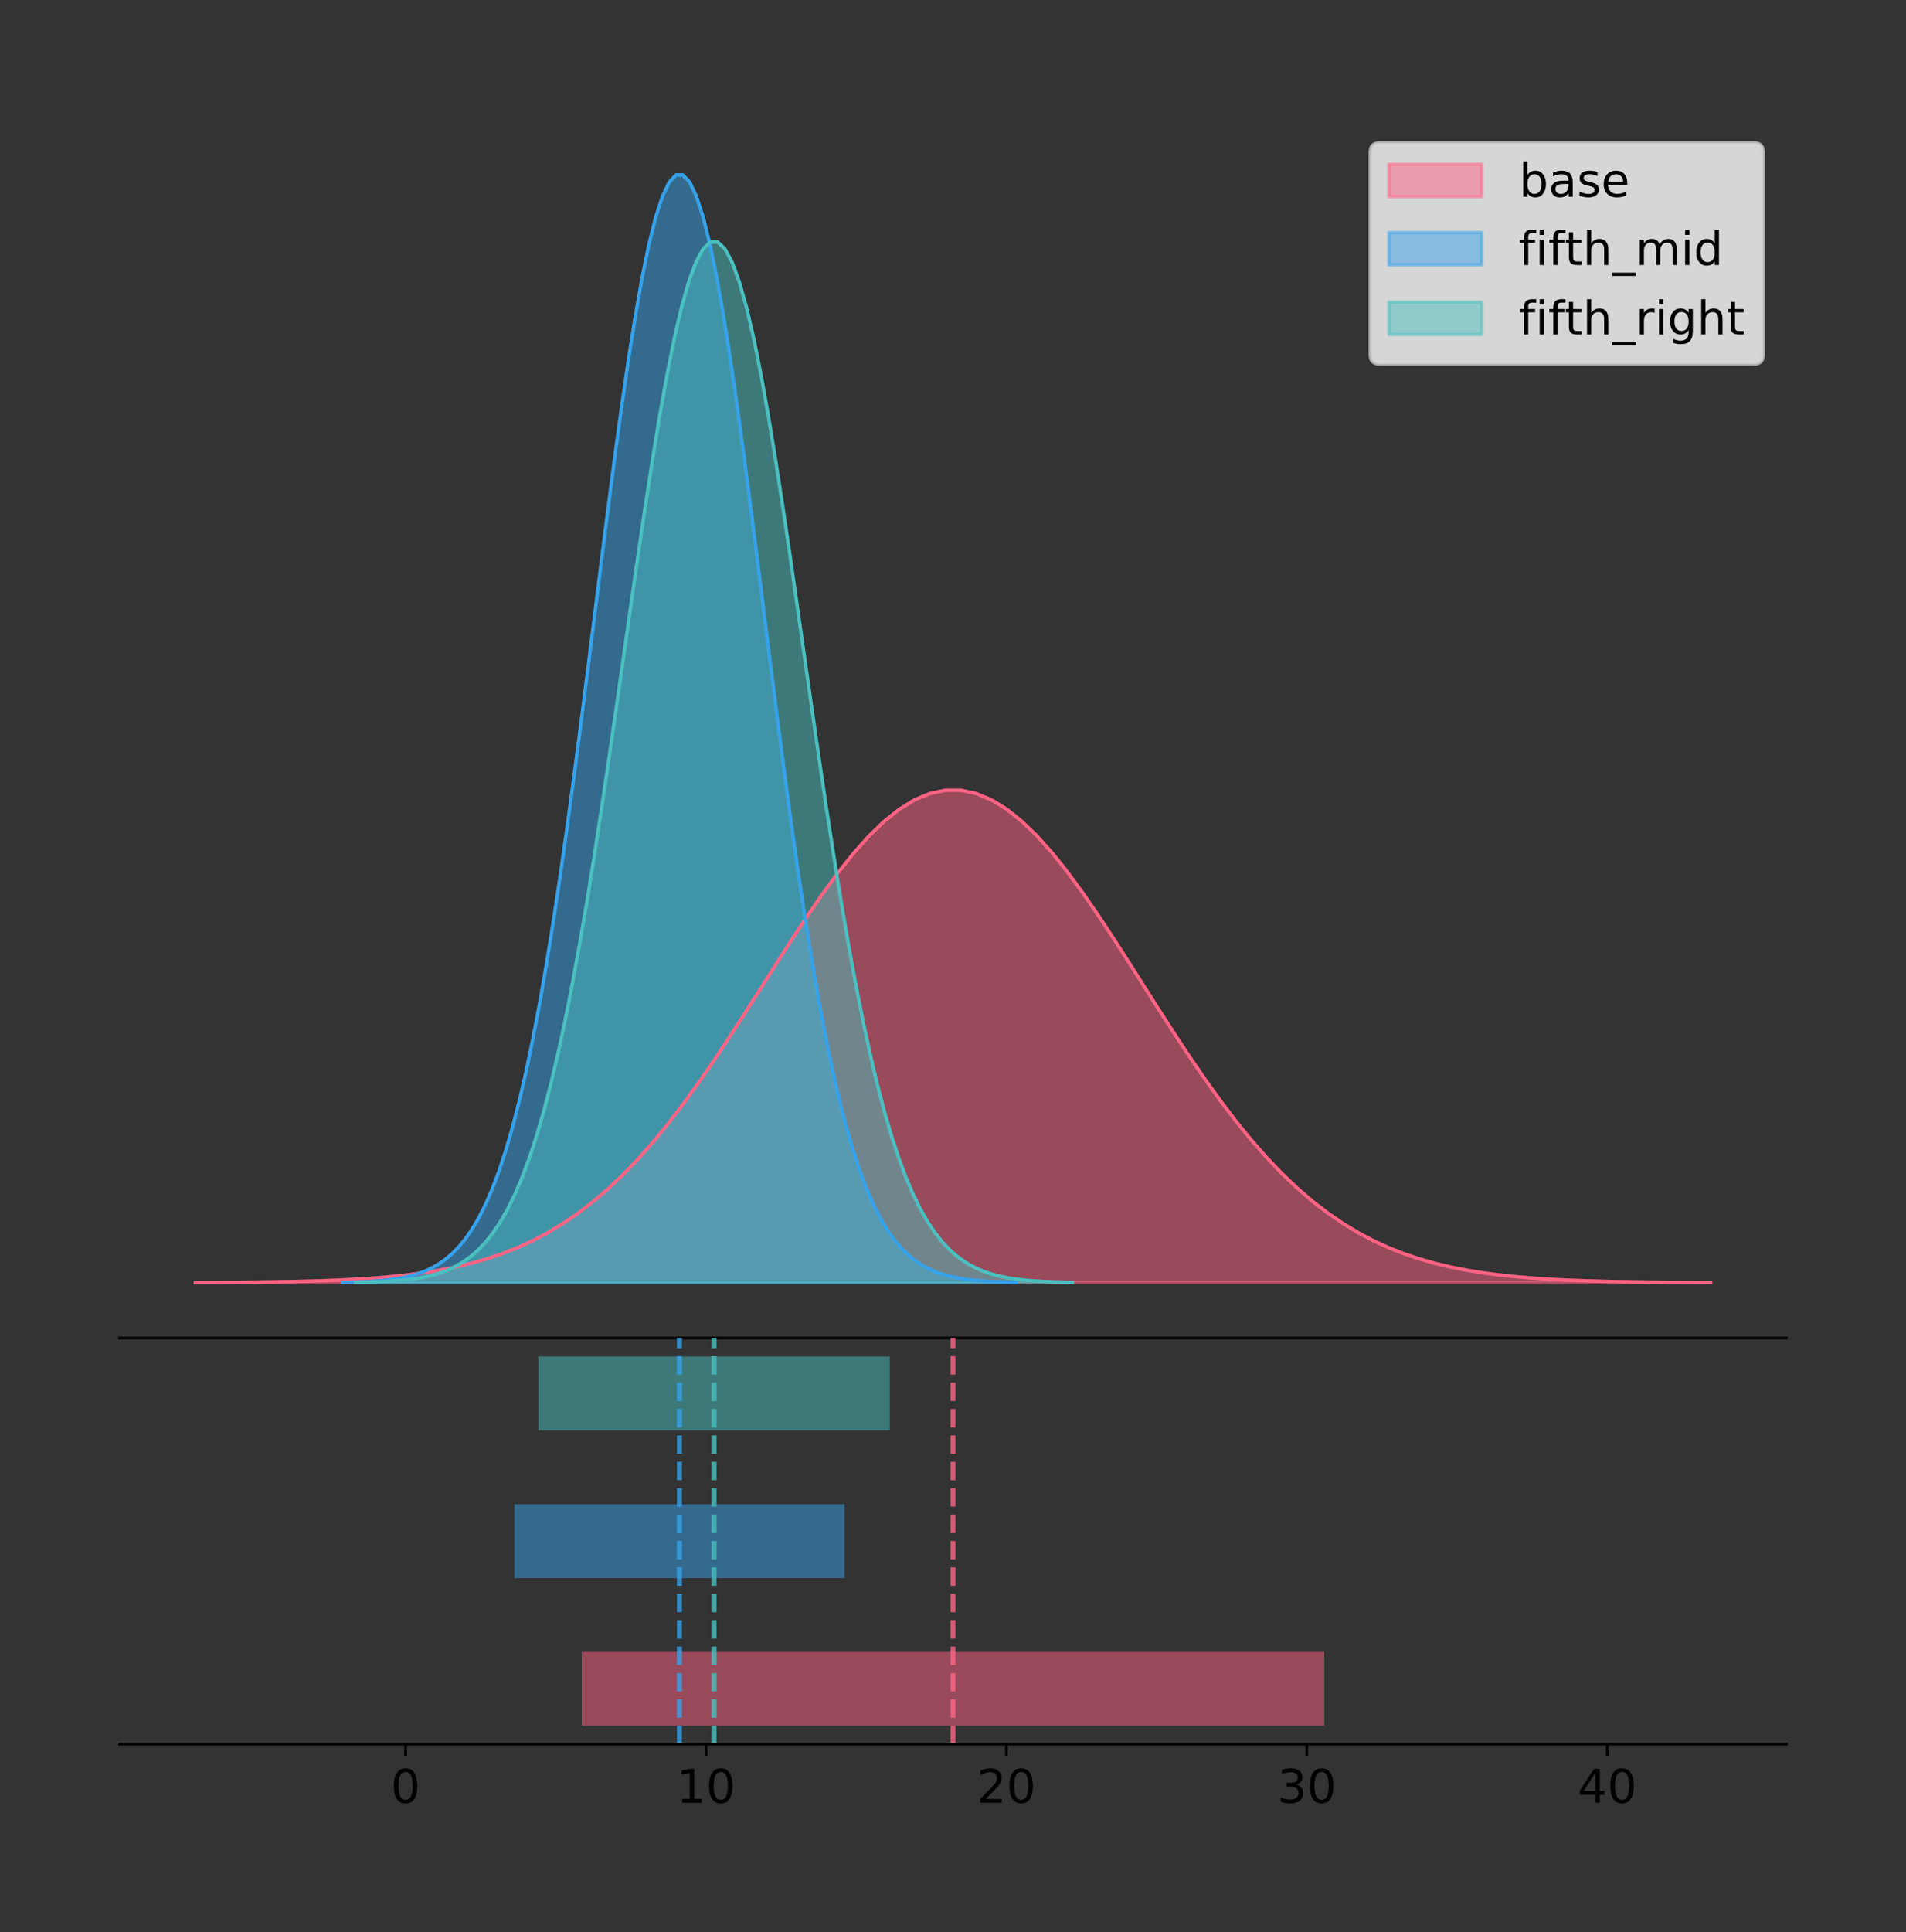 <?xml version="1.0" encoding="utf-8" standalone="no"?>
<!DOCTYPE svg PUBLIC "-//W3C//DTD SVG 1.1//EN"
  "http://www.w3.org/Graphics/SVG/1.1/DTD/svg11.dtd">
<!-- Created with matplotlib (https://matplotlib.org/) -->
<svg height="581.789pt" version="1.1" viewBox="0 0 574.2 581.789" width="574.2pt" xmlns="http://www.w3.org/2000/svg" xmlns:xlink="http://www.w3.org/1999/xlink">
 <rect x="0" y="0" width="574.2" height="581.789" fill="#333333" stroke="none"/>
 <defs>
  <style type="text/css">
*{stroke-linecap:butt;stroke-linejoin:round;}
  </style>
 </defs>
 <g id="figure_1">
  <g id="patch_1">
   <path d="M 0 581.789 
L 574.2 581.789 
L 574.2 0 
L 0 0 
z
" style="fill:none;"/>
  </g>
  <g id="axes_1">
   <g id="patch_2">
    <path d="M 36 402.93 
L 538.2 402.93 
L 538.2 36 
L 36 36 
z
" style="fill:none;"/>
   </g>
   <g id="PolyCollection_1">
    <defs>
     <path d="M 58.827 -195.538 
L 58.827 -195.588 
L 63.439 -195.607 
L 68.05 -195.632 
L 72.662 -195.666 
L 77.274 -195.71 
L 81.885 -195.769 
L 86.497 -195.846 
L 91.108 -195.946 
L 95.72 -196.074 
L 100.331 -196.239 
L 104.943 -196.448 
L 109.555 -196.712 
L 114.166 -197.043 
L 118.778 -197.454 
L 123.389 -197.962 
L 128.001 -198.584 
L 132.612 -199.341 
L 137.224 -200.256 
L 141.836 -201.352 
L 146.447 -202.657 
L 151.059 -204.197 
L 155.67 -206.003 
L 160.282 -208.102 
L 164.893 -210.525 
L 169.505 -213.298 
L 174.117 -216.447 
L 178.728 -219.995 
L 183.34 -223.958 
L 187.951 -228.348 
L 192.563 -233.171 
L 197.174 -238.421 
L 201.786 -244.086 
L 206.398 -250.141 
L 211.009 -256.551 
L 215.621 -263.271 
L 220.232 -270.241 
L 224.844 -277.392 
L 229.455 -284.644 
L 234.067 -291.907 
L 238.679 -299.084 
L 243.29 -306.071 
L 247.902 -312.762 
L 252.513 -319.049 
L 257.125 -324.825 
L 261.736 -329.991 
L 266.348 -334.454 
L 270.96 -338.13 
L 275.571 -340.951 
L 280.183 -342.862 
L 284.794 -343.827 
L 289.406 -343.827 
L 294.017 -342.862 
L 298.629 -340.951 
L 303.24 -338.13 
L 307.852 -334.454 
L 312.464 -329.991 
L 317.075 -324.825 
L 321.687 -319.049 
L 326.298 -312.762 
L 330.91 -306.071 
L 335.521 -299.084 
L 340.133 -291.907 
L 344.745 -284.644 
L 349.356 -277.392 
L 353.968 -270.241 
L 358.579 -263.271 
L 363.191 -256.551 
L 367.802 -250.141 
L 372.414 -244.086 
L 377.026 -238.421 
L 381.637 -233.171 
L 386.249 -228.348 
L 390.86 -223.958 
L 395.472 -219.995 
L 400.083 -216.447 
L 404.695 -213.298 
L 409.307 -210.525 
L 413.918 -208.102 
L 418.53 -206.003 
L 423.141 -204.197 
L 427.753 -202.657 
L 432.364 -201.352 
L 436.976 -200.256 
L 441.588 -199.341 
L 446.199 -198.584 
L 450.811 -197.962 
L 455.422 -197.454 
L 460.034 -197.043 
L 464.645 -196.712 
L 469.257 -196.448 
L 473.869 -196.239 
L 478.48 -196.074 
L 483.092 -195.946 
L 487.703 -195.846 
L 492.315 -195.769 
L 496.926 -195.71 
L 501.538 -195.666 
L 506.15 -195.632 
L 510.761 -195.607 
L 515.373 -195.588 
L 515.373 -195.538 
L 515.373 -195.538 
L 510.761 -195.538 
L 506.15 -195.538 
L 501.538 -195.538 
L 496.926 -195.538 
L 492.315 -195.538 
L 487.703 -195.538 
L 483.092 -195.538 
L 478.48 -195.538 
L 473.869 -195.538 
L 469.257 -195.538 
L 464.645 -195.538 
L 460.034 -195.538 
L 455.422 -195.538 
L 450.811 -195.538 
L 446.199 -195.538 
L 441.588 -195.538 
L 436.976 -195.538 
L 432.364 -195.538 
L 427.753 -195.538 
L 423.141 -195.538 
L 418.53 -195.538 
L 413.918 -195.538 
L 409.307 -195.538 
L 404.695 -195.538 
L 400.083 -195.538 
L 395.472 -195.538 
L 390.86 -195.538 
L 386.249 -195.538 
L 381.637 -195.538 
L 377.026 -195.538 
L 372.414 -195.538 
L 367.802 -195.538 
L 363.191 -195.538 
L 358.579 -195.538 
L 353.968 -195.538 
L 349.356 -195.538 
L 344.745 -195.538 
L 340.133 -195.538 
L 335.521 -195.538 
L 330.91 -195.538 
L 326.298 -195.538 
L 321.687 -195.538 
L 317.075 -195.538 
L 312.464 -195.538 
L 307.852 -195.538 
L 303.24 -195.538 
L 298.629 -195.538 
L 294.017 -195.538 
L 289.406 -195.538 
L 284.794 -195.538 
L 280.183 -195.538 
L 275.571 -195.538 
L 270.96 -195.538 
L 266.348 -195.538 
L 261.736 -195.538 
L 257.125 -195.538 
L 252.513 -195.538 
L 247.902 -195.538 
L 243.29 -195.538 
L 238.679 -195.538 
L 234.067 -195.538 
L 229.455 -195.538 
L 224.844 -195.538 
L 220.232 -195.538 
L 215.621 -195.538 
L 211.009 -195.538 
L 206.398 -195.538 
L 201.786 -195.538 
L 197.174 -195.538 
L 192.563 -195.538 
L 187.951 -195.538 
L 183.34 -195.538 
L 178.728 -195.538 
L 174.117 -195.538 
L 169.505 -195.538 
L 164.893 -195.538 
L 160.282 -195.538 
L 155.67 -195.538 
L 151.059 -195.538 
L 146.447 -195.538 
L 141.836 -195.538 
L 137.224 -195.538 
L 132.612 -195.538 
L 128.001 -195.538 
L 123.389 -195.538 
L 118.778 -195.538 
L 114.166 -195.538 
L 109.555 -195.538 
L 104.943 -195.538 
L 100.331 -195.538 
L 95.72 -195.538 
L 91.108 -195.538 
L 86.497 -195.538 
L 81.885 -195.538 
L 77.274 -195.538 
L 72.662 -195.538 
L 68.05 -195.538 
L 63.439 -195.538 
L 58.827 -195.538 
z
" id="m762e22b321" style="stroke:#ff6384;stroke-opacity:0.5;"/>
    </defs>
    <g clip-path="url(#p32c909b24a)">
     <use style="fill:#ff6384;fill-opacity:0.5;stroke:#ff6384;stroke-opacity:0.5;" x="0" xlink:href="#m762e22b321" y="581.789"/>
    </g>
   </g>
   <g id="PolyCollection_2">
    <defs>
     <path d="M 103.207 -195.538 
L 103.207 -195.65 
L 105.257 -195.692 
L 107.307 -195.749 
L 109.357 -195.825 
L 111.407 -195.925 
L 113.457 -196.058 
L 115.507 -196.23 
L 117.557 -196.455 
L 119.607 -196.744 
L 121.657 -197.115 
L 123.707 -197.585 
L 125.757 -198.179 
L 127.807 -198.923 
L 129.857 -199.848 
L 131.908 -200.99 
L 133.958 -202.39 
L 136.008 -204.093 
L 138.058 -206.151 
L 140.108 -208.617 
L 142.158 -211.552 
L 144.208 -215.017 
L 146.258 -219.078 
L 148.308 -223.801 
L 150.358 -229.25 
L 152.408 -235.488 
L 154.458 -242.572 
L 156.508 -250.552 
L 158.558 -259.468 
L 160.608 -269.344 
L 162.659 -280.192 
L 164.709 -292.002 
L 166.759 -304.744 
L 168.809 -318.365 
L 170.859 -332.786 
L 172.909 -347.901 
L 174.959 -363.58 
L 177.009 -379.667 
L 179.059 -395.98 
L 181.109 -412.318 
L 183.159 -428.462 
L 185.209 -444.18 
L 187.259 -459.23 
L 189.309 -473.372 
L 191.36 -486.366 
L 193.41 -497.987 
L 195.46 -508.025 
L 197.51 -516.294 
L 199.56 -522.64 
L 201.61 -526.94 
L 203.66 -529.111 
L 205.71 -529.111 
L 207.76 -526.94 
L 209.81 -522.64 
L 211.86 -516.294 
L 213.91 -508.025 
L 215.96 -497.987 
L 218.01 -486.366 
L 220.06 -473.372 
L 222.111 -459.23 
L 224.161 -444.18 
L 226.211 -428.462 
L 228.261 -412.318 
L 230.311 -395.98 
L 232.361 -379.667 
L 234.411 -363.58 
L 236.461 -347.901 
L 238.511 -332.786 
L 240.561 -318.365 
L 242.611 -304.744 
L 244.661 -292.002 
L 246.711 -280.192 
L 248.761 -269.344 
L 250.811 -259.468 
L 252.862 -250.552 
L 254.912 -242.572 
L 256.962 -235.488 
L 259.012 -229.25 
L 261.062 -223.801 
L 263.112 -219.078 
L 265.162 -215.017 
L 267.212 -211.552 
L 269.262 -208.617 
L 271.312 -206.151 
L 273.362 -204.093 
L 275.412 -202.39 
L 277.462 -200.99 
L 279.512 -199.848 
L 281.563 -198.923 
L 283.613 -198.179 
L 285.663 -197.585 
L 287.713 -197.115 
L 289.763 -196.744 
L 291.813 -196.455 
L 293.863 -196.23 
L 295.913 -196.058 
L 297.963 -195.925 
L 300.013 -195.825 
L 302.063 -195.749 
L 304.113 -195.692 
L 306.163 -195.65 
L 306.163 -195.538 
L 306.163 -195.538 
L 304.113 -195.538 
L 302.063 -195.538 
L 300.013 -195.538 
L 297.963 -195.538 
L 295.913 -195.538 
L 293.863 -195.538 
L 291.813 -195.538 
L 289.763 -195.538 
L 287.713 -195.538 
L 285.663 -195.538 
L 283.613 -195.538 
L 281.563 -195.538 
L 279.512 -195.538 
L 277.462 -195.538 
L 275.412 -195.538 
L 273.362 -195.538 
L 271.312 -195.538 
L 269.262 -195.538 
L 267.212 -195.538 
L 265.162 -195.538 
L 263.112 -195.538 
L 261.062 -195.538 
L 259.012 -195.538 
L 256.962 -195.538 
L 254.912 -195.538 
L 252.862 -195.538 
L 250.811 -195.538 
L 248.761 -195.538 
L 246.711 -195.538 
L 244.661 -195.538 
L 242.611 -195.538 
L 240.561 -195.538 
L 238.511 -195.538 
L 236.461 -195.538 
L 234.411 -195.538 
L 232.361 -195.538 
L 230.311 -195.538 
L 228.261 -195.538 
L 226.211 -195.538 
L 224.161 -195.538 
L 222.111 -195.538 
L 220.06 -195.538 
L 218.01 -195.538 
L 215.96 -195.538 
L 213.91 -195.538 
L 211.86 -195.538 
L 209.81 -195.538 
L 207.76 -195.538 
L 205.71 -195.538 
L 203.66 -195.538 
L 201.61 -195.538 
L 199.56 -195.538 
L 197.51 -195.538 
L 195.46 -195.538 
L 193.41 -195.538 
L 191.36 -195.538 
L 189.309 -195.538 
L 187.259 -195.538 
L 185.209 -195.538 
L 183.159 -195.538 
L 181.109 -195.538 
L 179.059 -195.538 
L 177.009 -195.538 
L 174.959 -195.538 
L 172.909 -195.538 
L 170.859 -195.538 
L 168.809 -195.538 
L 166.759 -195.538 
L 164.709 -195.538 
L 162.659 -195.538 
L 160.608 -195.538 
L 158.558 -195.538 
L 156.508 -195.538 
L 154.458 -195.538 
L 152.408 -195.538 
L 150.358 -195.538 
L 148.308 -195.538 
L 146.258 -195.538 
L 144.208 -195.538 
L 142.158 -195.538 
L 140.108 -195.538 
L 138.058 -195.538 
L 136.008 -195.538 
L 133.958 -195.538 
L 131.908 -195.538 
L 129.857 -195.538 
L 127.807 -195.538 
L 125.757 -195.538 
L 123.707 -195.538 
L 121.657 -195.538 
L 119.607 -195.538 
L 117.557 -195.538 
L 115.507 -195.538 
L 113.457 -195.538 
L 111.407 -195.538 
L 109.357 -195.538 
L 107.307 -195.538 
L 105.257 -195.538 
L 103.207 -195.538 
z
" id="m80de2af847" style="stroke:#36a2eb;stroke-opacity:0.5;"/>
    </defs>
    <g clip-path="url(#p32c909b24a)">
     <use style="fill:#36a2eb;fill-opacity:0.5;stroke:#36a2eb;stroke-opacity:0.5;" x="0" xlink:href="#m80de2af847" y="581.789"/>
    </g>
   </g>
   <g id="PolyCollection_3">
    <defs>
     <path d="M 107.083 -195.538 
L 107.083 -195.643 
L 109.265 -195.683 
L 111.448 -195.736 
L 113.63 -195.807 
L 115.812 -195.902 
L 117.994 -196.026 
L 120.176 -196.189 
L 122.359 -196.399 
L 124.541 -196.671 
L 126.723 -197.019 
L 128.905 -197.461 
L 131.087 -198.019 
L 133.27 -198.718 
L 135.452 -199.587 
L 137.634 -200.66 
L 139.816 -201.975 
L 141.998 -203.575 
L 144.181 -205.508 
L 146.363 -207.825 
L 148.545 -210.582 
L 150.727 -213.838 
L 152.909 -217.653 
L 155.092 -222.089 
L 157.274 -227.209 
L 159.456 -233.069 
L 161.638 -239.724 
L 163.82 -247.221 
L 166.003 -255.597 
L 168.185 -264.875 
L 170.367 -275.066 
L 172.549 -286.161 
L 174.731 -298.132 
L 176.914 -310.928 
L 179.096 -324.475 
L 181.278 -338.676 
L 183.46 -353.405 
L 185.642 -368.518 
L 187.825 -383.843 
L 190.007 -399.192 
L 192.189 -414.359 
L 194.371 -429.125 
L 196.553 -443.264 
L 198.736 -456.549 
L 200.918 -468.756 
L 203.1 -479.673 
L 205.282 -489.104 
L 207.464 -496.872 
L 209.647 -502.834 
L 211.829 -506.873 
L 214.011 -508.913 
L 216.193 -508.913 
L 218.375 -506.873 
L 220.558 -502.834 
L 222.74 -496.872 
L 224.922 -489.104 
L 227.104 -479.673 
L 229.286 -468.756 
L 231.469 -456.549 
L 233.651 -443.264 
L 235.833 -429.125 
L 238.015 -414.359 
L 240.197 -399.192 
L 242.38 -383.843 
L 244.562 -368.518 
L 246.744 -353.405 
L 248.926 -338.676 
L 251.108 -324.475 
L 253.291 -310.928 
L 255.473 -298.132 
L 257.655 -286.161 
L 259.837 -275.066 
L 262.019 -264.875 
L 264.202 -255.597 
L 266.384 -247.221 
L 268.566 -239.724 
L 270.748 -233.069 
L 272.93 -227.209 
L 275.113 -222.089 
L 277.295 -217.653 
L 279.477 -213.838 
L 281.659 -210.582 
L 283.841 -207.825 
L 286.024 -205.508 
L 288.206 -203.575 
L 290.388 -201.975 
L 292.57 -200.66 
L 294.752 -199.587 
L 296.935 -198.718 
L 299.117 -198.019 
L 301.299 -197.461 
L 303.481 -197.019 
L 305.663 -196.671 
L 307.846 -196.399 
L 310.028 -196.189 
L 312.21 -196.026 
L 314.392 -195.902 
L 316.574 -195.807 
L 318.757 -195.736 
L 320.939 -195.683 
L 323.121 -195.643 
L 323.121 -195.538 
L 323.121 -195.538 
L 320.939 -195.538 
L 318.757 -195.538 
L 316.574 -195.538 
L 314.392 -195.538 
L 312.21 -195.538 
L 310.028 -195.538 
L 307.846 -195.538 
L 305.663 -195.538 
L 303.481 -195.538 
L 301.299 -195.538 
L 299.117 -195.538 
L 296.935 -195.538 
L 294.752 -195.538 
L 292.57 -195.538 
L 290.388 -195.538 
L 288.206 -195.538 
L 286.024 -195.538 
L 283.841 -195.538 
L 281.659 -195.538 
L 279.477 -195.538 
L 277.295 -195.538 
L 275.113 -195.538 
L 272.93 -195.538 
L 270.748 -195.538 
L 268.566 -195.538 
L 266.384 -195.538 
L 264.202 -195.538 
L 262.019 -195.538 
L 259.837 -195.538 
L 257.655 -195.538 
L 255.473 -195.538 
L 253.291 -195.538 
L 251.108 -195.538 
L 248.926 -195.538 
L 246.744 -195.538 
L 244.562 -195.538 
L 242.38 -195.538 
L 240.197 -195.538 
L 238.015 -195.538 
L 235.833 -195.538 
L 233.651 -195.538 
L 231.469 -195.538 
L 229.286 -195.538 
L 227.104 -195.538 
L 224.922 -195.538 
L 222.74 -195.538 
L 220.558 -195.538 
L 218.375 -195.538 
L 216.193 -195.538 
L 214.011 -195.538 
L 211.829 -195.538 
L 209.647 -195.538 
L 207.464 -195.538 
L 205.282 -195.538 
L 203.1 -195.538 
L 200.918 -195.538 
L 198.736 -195.538 
L 196.553 -195.538 
L 194.371 -195.538 
L 192.189 -195.538 
L 190.007 -195.538 
L 187.825 -195.538 
L 185.642 -195.538 
L 183.46 -195.538 
L 181.278 -195.538 
L 179.096 -195.538 
L 176.914 -195.538 
L 174.731 -195.538 
L 172.549 -195.538 
L 170.367 -195.538 
L 168.185 -195.538 
L 166.003 -195.538 
L 163.82 -195.538 
L 161.638 -195.538 
L 159.456 -195.538 
L 157.274 -195.538 
L 155.092 -195.538 
L 152.909 -195.538 
L 150.727 -195.538 
L 148.545 -195.538 
L 146.363 -195.538 
L 144.181 -195.538 
L 141.998 -195.538 
L 139.816 -195.538 
L 137.634 -195.538 
L 135.452 -195.538 
L 133.27 -195.538 
L 131.087 -195.538 
L 128.905 -195.538 
L 126.723 -195.538 
L 124.541 -195.538 
L 122.359 -195.538 
L 120.176 -195.538 
L 117.994 -195.538 
L 115.812 -195.538 
L 113.63 -195.538 
L 111.448 -195.538 
L 109.265 -195.538 
L 107.083 -195.538 
z
" id="md60cafcd5e" style="stroke:#4bc0c0;stroke-opacity:0.5;"/>
    </defs>
    <g clip-path="url(#p32c909b24a)">
     <use style="fill:#4bc0c0;fill-opacity:0.5;stroke:#4bc0c0;stroke-opacity:0.5;" x="0" xlink:href="#md60cafcd5e" y="581.789"/>
    </g>
   </g>
   <g id="line2d_1">
    <path clip-path="url(#p32c909b24a)" d="M 58.827 386.202 
L 63.439 386.183 
L 68.05 386.158 
L 72.662 386.124 
L 77.274 386.079 
L 81.885 386.02 
L 86.497 385.944 
L 91.108 385.844 
L 95.72 385.715 
L 100.331 385.55 
L 104.943 385.341 
L 109.555 385.077 
L 114.166 384.747 
L 118.778 384.335 
L 123.389 383.828 
L 128.001 383.205 
L 132.612 382.448 
L 137.224 381.534 
L 141.836 380.437 
L 146.447 379.133 
L 151.059 377.592 
L 155.67 375.787 
L 160.282 373.687 
L 164.893 371.265 
L 169.505 368.492 
L 174.117 365.342 
L 178.728 361.795 
L 183.34 357.831 
L 187.951 353.441 
L 192.563 348.619 
L 197.174 343.368 
L 201.786 337.704 
L 206.398 331.649 
L 211.009 325.238 
L 215.621 318.518 
L 220.232 311.548 
L 224.844 304.397 
L 229.455 297.145 
L 234.067 289.882 
L 238.679 282.705 
L 243.29 275.718 
L 247.902 269.027 
L 252.513 262.741 
L 257.125 256.964 
L 261.736 251.798 
L 266.348 247.336 
L 270.96 243.66 
L 275.571 240.839 
L 280.183 238.927 
L 284.794 237.962 
L 289.406 237.962 
L 294.017 238.927 
L 298.629 240.839 
L 303.24 243.66 
L 307.852 247.336 
L 312.464 251.798 
L 317.075 256.964 
L 321.687 262.741 
L 326.298 269.027 
L 330.91 275.718 
L 335.521 282.705 
L 340.133 289.882 
L 344.745 297.145 
L 349.356 304.397 
L 353.968 311.548 
L 358.579 318.518 
L 363.191 325.238 
L 367.802 331.649 
L 372.414 337.704 
L 377.026 343.368 
L 381.637 348.619 
L 386.249 353.441 
L 390.86 357.831 
L 395.472 361.795 
L 400.083 365.342 
L 404.695 368.492 
L 409.307 371.265 
L 413.918 373.687 
L 418.53 375.787 
L 423.141 377.592 
L 427.753 379.133 
L 432.364 380.437 
L 436.976 381.534 
L 441.588 382.448 
L 446.199 383.205 
L 450.811 383.828 
L 455.422 384.335 
L 460.034 384.747 
L 464.645 385.077 
L 469.257 385.341 
L 473.869 385.55 
L 478.48 385.715 
L 483.092 385.844 
L 487.703 385.944 
L 492.315 386.02 
L 496.926 386.079 
L 501.538 386.124 
L 506.15 386.158 
L 510.761 386.183 
L 515.373 386.202 
" style="fill:none;stroke:#ff6384;stroke-linecap:square;"/>
   </g>
   <g id="line2d_2">
    <path clip-path="url(#p32c909b24a)" d="M 103.207 386.139 
L 105.257 386.097 
L 107.307 386.04 
L 109.357 385.965 
L 111.407 385.864 
L 113.457 385.732 
L 115.507 385.559 
L 117.557 385.334 
L 119.607 385.045 
L 121.657 384.675 
L 123.707 384.204 
L 125.757 383.61 
L 127.807 382.867 
L 129.857 381.941 
L 131.908 380.799 
L 133.958 379.399 
L 136.008 377.696 
L 138.058 375.639 
L 140.108 373.172 
L 142.158 370.238 
L 144.208 366.772 
L 146.258 362.711 
L 148.308 357.989 
L 150.358 352.539 
L 152.408 346.301 
L 154.458 339.217 
L 156.508 331.237 
L 158.558 322.322 
L 160.608 312.445 
L 162.659 301.597 
L 164.709 289.787 
L 166.759 277.045 
L 168.809 263.424 
L 170.859 249.004 
L 172.909 233.888 
L 174.959 218.209 
L 177.009 202.123 
L 179.059 185.809 
L 181.109 169.471 
L 183.159 153.327 
L 185.209 137.61 
L 187.259 122.559 
L 189.309 108.418 
L 191.36 95.423 
L 193.41 83.803 
L 195.46 73.765 
L 197.51 65.495 
L 199.56 59.15 
L 201.61 54.85 
L 203.66 52.679 
L 205.71 52.679 
L 207.76 54.85 
L 209.81 59.15 
L 211.86 65.495 
L 213.91 73.765 
L 215.96 83.803 
L 218.01 95.423 
L 220.06 108.418 
L 222.111 122.559 
L 224.161 137.61 
L 226.211 153.327 
L 228.261 169.471 
L 230.311 185.809 
L 232.361 202.123 
L 234.411 218.209 
L 236.461 233.888 
L 238.511 249.004 
L 240.561 263.424 
L 242.611 277.045 
L 244.661 289.787 
L 246.711 301.597 
L 248.761 312.445 
L 250.811 322.322 
L 252.862 331.237 
L 254.912 339.217 
L 256.962 346.301 
L 259.012 352.539 
L 261.062 357.989 
L 263.112 362.711 
L 265.162 366.772 
L 267.212 370.238 
L 269.262 373.172 
L 271.312 375.639 
L 273.362 377.696 
L 275.412 379.399 
L 277.462 380.799 
L 279.512 381.941 
L 281.563 382.867 
L 283.613 383.61 
L 285.663 384.204 
L 287.713 384.675 
L 289.763 385.045 
L 291.813 385.334 
L 293.863 385.559 
L 295.913 385.732 
L 297.963 385.864 
L 300.013 385.965 
L 302.063 386.04 
L 304.113 386.097 
L 306.163 386.139 
" style="fill:none;stroke:#36a2eb;stroke-linecap:square;"/>
   </g>
   <g id="line2d_3">
    <path clip-path="url(#p32c909b24a)" d="M 107.083 386.146 
L 109.265 386.106 
L 111.448 386.053 
L 113.63 385.982 
L 115.812 385.888 
L 117.994 385.763 
L 120.176 385.601 
L 122.359 385.39 
L 124.541 385.118 
L 126.723 384.77 
L 128.905 384.328 
L 131.087 383.77 
L 133.27 383.071 
L 135.452 382.202 
L 137.634 381.129 
L 139.816 379.814 
L 141.998 378.214 
L 144.181 376.281 
L 146.363 373.964 
L 148.545 371.207 
L 150.727 367.952 
L 152.909 364.137 
L 155.092 359.7 
L 157.274 354.581 
L 159.456 348.72 
L 161.638 342.065 
L 163.82 334.568 
L 166.003 326.193 
L 168.185 316.914 
L 170.367 306.723 
L 172.549 295.628 
L 174.731 283.657 
L 176.914 270.861 
L 179.096 257.314 
L 181.278 243.114 
L 183.46 228.384 
L 185.642 213.272 
L 187.825 197.946 
L 190.007 182.597 
L 192.189 167.431 
L 194.371 152.665 
L 196.553 138.526 
L 198.736 125.241 
L 200.918 113.033 
L 203.1 102.116 
L 205.282 92.686 
L 207.464 84.917 
L 209.647 78.956 
L 211.829 74.916 
L 214.011 72.876 
L 216.193 72.876 
L 218.375 74.916 
L 220.558 78.956 
L 222.74 84.917 
L 224.922 92.686 
L 227.104 102.116 
L 229.286 113.033 
L 231.469 125.241 
L 233.651 138.526 
L 235.833 152.665 
L 238.015 167.431 
L 240.197 182.597 
L 242.38 197.946 
L 244.562 213.272 
L 246.744 228.384 
L 248.926 243.114 
L 251.108 257.314 
L 253.291 270.861 
L 255.473 283.657 
L 257.655 295.628 
L 259.837 306.723 
L 262.019 316.914 
L 264.202 326.193 
L 266.384 334.568 
L 268.566 342.065 
L 270.748 348.72 
L 272.93 354.581 
L 275.113 359.7 
L 277.295 364.137 
L 279.477 367.952 
L 281.659 371.207 
L 283.841 373.964 
L 286.024 376.281 
L 288.206 378.214 
L 290.388 379.814 
L 292.57 381.129 
L 294.752 382.202 
L 296.935 383.071 
L 299.117 383.77 
L 301.299 384.328 
L 303.481 384.77 
L 305.663 385.118 
L 307.846 385.39 
L 310.028 385.601 
L 312.21 385.763 
L 314.392 385.888 
L 316.574 385.982 
L 318.757 386.053 
L 320.939 386.106 
L 323.121 386.146 
" style="fill:none;stroke:#4bc0c0;stroke-linecap:square;"/>
   </g>
   <g id="patch_3">
    <path d="M 36 402.93 
L 538.2 402.93 
" style="fill:none;stroke:#000000;stroke-linecap:square;stroke-linejoin:miter;stroke-width:0.8;"/>
   </g>
   <g id="legend_1">
    <g id="patch_4">
     <path d="M 415.602 109.627 
L 528.4 109.627 
Q 531.2 109.627 531.2 106.827 
L 531.2 45.8 
Q 531.2 43 528.4 43 
L 415.602 43 
Q 412.802 43 412.802 45.8 
L 412.802 106.827 
Q 412.802 109.627 415.602 109.627 
z
" style="fill:#ffffff;opacity:0.8;stroke:#cccccc;stroke-linejoin:miter;"/>
    </g>
    <g id="patch_5">
     <path d="M 418.402 59.238 
L 446.402 59.238 
L 446.402 49.438 
L 418.402 49.438 
z
" style="fill:#ff6384;opacity:0.5;stroke:#ff6384;stroke-linejoin:miter;"/>
    </g>
    <g id="text_1">
     <!-- base -->
     <defs>
      <path d="M 48.688 27.297 
Q 48.688 37.203 44.609 42.844 
Q 40.531 48.484 33.406 48.484 
Q 26.266 48.484 22.188 42.844 
Q 18.109 37.203 18.109 27.297 
Q 18.109 17.391 22.188 11.75 
Q 26.266 6.109 33.406 6.109 
Q 40.531 6.109 44.609 11.75 
Q 48.688 17.391 48.688 27.297 
z
M 18.109 46.391 
Q 20.953 51.266 25.266 53.625 
Q 29.594 56 35.594 56 
Q 45.562 56 51.781 48.094 
Q 58.016 40.188 58.016 27.297 
Q 58.016 14.406 51.781 6.484 
Q 45.562 -1.422 35.594 -1.422 
Q 29.594 -1.422 25.266 0.953 
Q 20.953 3.328 18.109 8.203 
L 18.109 0 
L 9.078 0 
L 9.078 75.984 
L 18.109 75.984 
z
" id="DejaVuSans-98"/>
      <path d="M 34.281 27.484 
Q 23.391 27.484 19.188 25 
Q 14.984 22.516 14.984 16.5 
Q 14.984 11.719 18.141 8.906 
Q 21.297 6.109 26.703 6.109 
Q 34.188 6.109 38.703 11.406 
Q 43.219 16.703 43.219 25.484 
L 43.219 27.484 
z
M 52.203 31.203 
L 52.203 0 
L 43.219 0 
L 43.219 8.297 
Q 40.141 3.328 35.547 0.953 
Q 30.953 -1.422 24.312 -1.422 
Q 15.922 -1.422 10.953 3.297 
Q 6 8.016 6 15.922 
Q 6 25.141 12.172 29.828 
Q 18.359 34.516 30.609 34.516 
L 43.219 34.516 
L 43.219 35.406 
Q 43.219 41.609 39.141 45 
Q 35.062 48.391 27.688 48.391 
Q 23 48.391 18.547 47.266 
Q 14.109 46.141 10.016 43.891 
L 10.016 52.203 
Q 14.938 54.109 19.578 55.047 
Q 24.219 56 28.609 56 
Q 40.484 56 46.344 49.844 
Q 52.203 43.703 52.203 31.203 
z
" id="DejaVuSans-97"/>
      <path d="M 44.281 53.078 
L 44.281 44.578 
Q 40.484 46.531 36.375 47.5 
Q 32.281 48.484 27.875 48.484 
Q 21.188 48.484 17.844 46.438 
Q 14.5 44.391 14.5 40.281 
Q 14.5 37.156 16.891 35.375 
Q 19.281 33.594 26.516 31.984 
L 29.594 31.297 
Q 39.156 29.25 43.188 25.516 
Q 47.219 21.781 47.219 15.094 
Q 47.219 7.469 41.188 3.016 
Q 35.156 -1.422 24.609 -1.422 
Q 20.219 -1.422 15.453 -0.562 
Q 10.688 0.297 5.422 2 
L 5.422 11.281 
Q 10.406 8.688 15.234 7.391 
Q 20.062 6.109 24.812 6.109 
Q 31.156 6.109 34.562 8.281 
Q 37.984 10.453 37.984 14.406 
Q 37.984 18.062 35.516 20.016 
Q 33.062 21.969 24.703 23.781 
L 21.578 24.516 
Q 13.234 26.266 9.516 29.906 
Q 5.812 33.547 5.812 39.891 
Q 5.812 47.609 11.281 51.797 
Q 16.75 56 26.812 56 
Q 31.781 56 36.172 55.266 
Q 40.578 54.547 44.281 53.078 
z
" id="DejaVuSans-115"/>
      <path d="M 56.203 29.594 
L 56.203 25.203 
L 14.891 25.203 
Q 15.484 15.922 20.484 11.062 
Q 25.484 6.203 34.422 6.203 
Q 39.594 6.203 44.453 7.469 
Q 49.312 8.734 54.109 11.281 
L 54.109 2.781 
Q 49.266 0.734 44.188 -0.344 
Q 39.109 -1.422 33.891 -1.422 
Q 20.797 -1.422 13.156 6.188 
Q 5.516 13.812 5.516 26.812 
Q 5.516 40.234 12.766 48.109 
Q 20.016 56 32.328 56 
Q 43.359 56 49.781 48.891 
Q 56.203 41.797 56.203 29.594 
z
M 47.219 32.234 
Q 47.125 39.594 43.094 43.984 
Q 39.062 48.391 32.422 48.391 
Q 24.906 48.391 20.391 44.141 
Q 15.875 39.891 15.188 32.172 
z
" id="DejaVuSans-101"/>
     </defs>
     <g transform="translate(457.602 59.238)scale(0.14 -0.14)">
      <use xlink:href="#DejaVuSans-98"/>
      <use x="63.477" xlink:href="#DejaVuSans-97"/>
      <use x="124.756" xlink:href="#DejaVuSans-115"/>
      <use x="176.855" xlink:href="#DejaVuSans-101"/>
     </g>
    </g>
    <g id="patch_6">
     <path d="M 418.402 79.787 
L 446.402 79.787 
L 446.402 69.987 
L 418.402 69.987 
z
" style="fill:#36a2eb;opacity:0.5;stroke:#36a2eb;stroke-linejoin:miter;"/>
    </g>
    <g id="text_2">
     <!-- fifth_mid -->
     <defs>
      <path d="M 37.109 75.984 
L 37.109 68.5 
L 28.516 68.5 
Q 23.688 68.5 21.797 66.547 
Q 19.922 64.594 19.922 59.516 
L 19.922 54.688 
L 34.719 54.688 
L 34.719 47.703 
L 19.922 47.703 
L 19.922 0 
L 10.891 0 
L 10.891 47.703 
L 2.297 47.703 
L 2.297 54.688 
L 10.891 54.688 
L 10.891 58.5 
Q 10.891 67.625 15.141 71.797 
Q 19.391 75.984 28.609 75.984 
z
" id="DejaVuSans-102"/>
      <path d="M 9.422 54.688 
L 18.406 54.688 
L 18.406 0 
L 9.422 0 
z
M 9.422 75.984 
L 18.406 75.984 
L 18.406 64.594 
L 9.422 64.594 
z
" id="DejaVuSans-105"/>
      <path d="M 18.312 70.219 
L 18.312 54.688 
L 36.812 54.688 
L 36.812 47.703 
L 18.312 47.703 
L 18.312 18.016 
Q 18.312 11.328 20.141 9.422 
Q 21.969 7.516 27.594 7.516 
L 36.812 7.516 
L 36.812 0 
L 27.594 0 
Q 17.188 0 13.234 3.875 
Q 9.281 7.766 9.281 18.016 
L 9.281 47.703 
L 2.688 47.703 
L 2.688 54.688 
L 9.281 54.688 
L 9.281 70.219 
z
" id="DejaVuSans-116"/>
      <path d="M 54.891 33.016 
L 54.891 0 
L 45.906 0 
L 45.906 32.719 
Q 45.906 40.484 42.875 44.328 
Q 39.844 48.188 33.797 48.188 
Q 26.516 48.188 22.312 43.547 
Q 18.109 38.922 18.109 30.906 
L 18.109 0 
L 9.078 0 
L 9.078 75.984 
L 18.109 75.984 
L 18.109 46.188 
Q 21.344 51.125 25.703 53.562 
Q 30.078 56 35.797 56 
Q 45.219 56 50.047 50.172 
Q 54.891 44.344 54.891 33.016 
z
" id="DejaVuSans-104"/>
      <path d="M 50.984 -16.609 
L 50.984 -23.578 
L -0.984 -23.578 
L -0.984 -16.609 
z
" id="DejaVuSans-95"/>
      <path d="M 52 44.188 
Q 55.375 50.25 60.062 53.125 
Q 64.75 56 71.094 56 
Q 79.641 56 84.281 50.016 
Q 88.922 44.047 88.922 33.016 
L 88.922 0 
L 79.891 0 
L 79.891 32.719 
Q 79.891 40.578 77.094 44.375 
Q 74.312 48.188 68.609 48.188 
Q 61.625 48.188 57.562 43.547 
Q 53.516 38.922 53.516 30.906 
L 53.516 0 
L 44.484 0 
L 44.484 32.719 
Q 44.484 40.625 41.703 44.406 
Q 38.922 48.188 33.109 48.188 
Q 26.219 48.188 22.156 43.531 
Q 18.109 38.875 18.109 30.906 
L 18.109 0 
L 9.078 0 
L 9.078 54.688 
L 18.109 54.688 
L 18.109 46.188 
Q 21.188 51.219 25.484 53.609 
Q 29.781 56 35.688 56 
Q 41.656 56 45.828 52.969 
Q 50 49.953 52 44.188 
z
" id="DejaVuSans-109"/>
      <path d="M 45.406 46.391 
L 45.406 75.984 
L 54.391 75.984 
L 54.391 0 
L 45.406 0 
L 45.406 8.203 
Q 42.578 3.328 38.25 0.953 
Q 33.938 -1.422 27.875 -1.422 
Q 17.969 -1.422 11.734 6.484 
Q 5.516 14.406 5.516 27.297 
Q 5.516 40.188 11.734 48.094 
Q 17.969 56 27.875 56 
Q 33.938 56 38.25 53.625 
Q 42.578 51.266 45.406 46.391 
z
M 14.797 27.297 
Q 14.797 17.391 18.875 11.75 
Q 22.953 6.109 30.078 6.109 
Q 37.203 6.109 41.297 11.75 
Q 45.406 17.391 45.406 27.297 
Q 45.406 37.203 41.297 42.844 
Q 37.203 48.484 30.078 48.484 
Q 22.953 48.484 18.875 42.844 
Q 14.797 37.203 14.797 27.297 
z
" id="DejaVuSans-100"/>
     </defs>
     <g transform="translate(457.602 79.787)scale(0.14 -0.14)">
      <use xlink:href="#DejaVuSans-102"/>
      <use x="35.205" xlink:href="#DejaVuSans-105"/>
      <use x="62.988" xlink:href="#DejaVuSans-102"/>
      <use x="98.178" xlink:href="#DejaVuSans-116"/>
      <use x="137.387" xlink:href="#DejaVuSans-104"/>
      <use x="200.766" xlink:href="#DejaVuSans-95"/>
      <use x="250.766" xlink:href="#DejaVuSans-109"/>
      <use x="348.178" xlink:href="#DejaVuSans-105"/>
      <use x="375.961" xlink:href="#DejaVuSans-100"/>
     </g>
    </g>
    <g id="patch_7">
     <path d="M 418.402 100.726 
L 446.402 100.726 
L 446.402 90.926 
L 418.402 90.926 
z
" style="fill:#4bc0c0;opacity:0.5;stroke:#4bc0c0;stroke-linejoin:miter;"/>
    </g>
    <g id="text_3">
     <!-- fifth_right -->
     <defs>
      <path d="M 41.109 46.297 
Q 39.594 47.172 37.812 47.578 
Q 36.031 48 33.891 48 
Q 26.266 48 22.188 43.047 
Q 18.109 38.094 18.109 28.812 
L 18.109 0 
L 9.078 0 
L 9.078 54.688 
L 18.109 54.688 
L 18.109 46.188 
Q 20.953 51.172 25.484 53.578 
Q 30.031 56 36.531 56 
Q 37.453 56 38.578 55.875 
Q 39.703 55.766 41.062 55.516 
z
" id="DejaVuSans-114"/>
      <path d="M 45.406 27.984 
Q 45.406 37.75 41.375 43.109 
Q 37.359 48.484 30.078 48.484 
Q 22.859 48.484 18.828 43.109 
Q 14.797 37.75 14.797 27.984 
Q 14.797 18.266 18.828 12.891 
Q 22.859 7.516 30.078 7.516 
Q 37.359 7.516 41.375 12.891 
Q 45.406 18.266 45.406 27.984 
z
M 54.391 6.781 
Q 54.391 -7.172 48.188 -13.984 
Q 42 -20.797 29.203 -20.797 
Q 24.469 -20.797 20.266 -20.094 
Q 16.062 -19.391 12.109 -17.922 
L 12.109 -9.188 
Q 16.062 -11.328 19.922 -12.344 
Q 23.781 -13.375 27.781 -13.375 
Q 36.625 -13.375 41.016 -8.766 
Q 45.406 -4.156 45.406 5.172 
L 45.406 9.625 
Q 42.625 4.781 38.281 2.391 
Q 33.938 0 27.875 0 
Q 17.828 0 11.672 7.656 
Q 5.516 15.328 5.516 27.984 
Q 5.516 40.672 11.672 48.328 
Q 17.828 56 27.875 56 
Q 33.938 56 38.281 53.609 
Q 42.625 51.219 45.406 46.391 
L 45.406 54.688 
L 54.391 54.688 
z
" id="DejaVuSans-103"/>
     </defs>
     <g transform="translate(457.602 100.726)scale(0.14 -0.14)">
      <use xlink:href="#DejaVuSans-102"/>
      <use x="35.205" xlink:href="#DejaVuSans-105"/>
      <use x="62.988" xlink:href="#DejaVuSans-102"/>
      <use x="98.178" xlink:href="#DejaVuSans-116"/>
      <use x="137.387" xlink:href="#DejaVuSans-104"/>
      <use x="200.766" xlink:href="#DejaVuSans-95"/>
      <use x="250.766" xlink:href="#DejaVuSans-114"/>
      <use x="291.879" xlink:href="#DejaVuSans-105"/>
      <use x="319.662" xlink:href="#DejaVuSans-103"/>
      <use x="383.139" xlink:href="#DejaVuSans-104"/>
      <use x="446.518" xlink:href="#DejaVuSans-116"/>
     </g>
    </g>
   </g>
  </g>
  <g id="axes_2">
   <g id="patch_8">
    <path d="M 36 525.24 
L 538.2 525.24 
L 538.2 402.93 
L 36 402.93 
z
" style="fill:none;"/>
   </g>
   <g id="patch_9">
    <path clip-path="url(#p54de2523fb)" d="M 175.246 519.68 
L 398.954 519.68 
L 398.954 497.442 
L 175.246 497.442 
z
" style="fill:#ff6384;opacity:0.5;"/>
   </g>
   <g id="patch_10">
    <path clip-path="url(#p54de2523fb)" d="M 154.961 475.204 
L 254.409 475.204 
L 254.409 452.966 
L 154.961 452.966 
z
" style="fill:#36a2eb;opacity:0.5;"/>
   </g>
   <g id="patch_11">
    <path clip-path="url(#p54de2523fb)" d="M 162.173 430.728 
L 268.031 430.728 
L 268.031 408.49 
L 162.173 408.49 
z
" style="fill:#4bc0c0;opacity:0.5;"/>
   </g>
   <g id="matplotlib.axis_1">
    <g id="xtick_1">
     <g id="line2d_4">
      <defs>
       <path d="M 0 0 
L 0 3.5 
" id="mc4e29c4c74" style="stroke:#000000;stroke-width:0.8;"/>
      </defs>
      <g>
       <use style="stroke:#000000;stroke-width:0.8;" x="122.183" xlink:href="#mc4e29c4c74" y="525.24"/>
      </g>
     </g>
     <g id="text_4">
      <!-- 0 -->
      <defs>
       <path d="M 31.781 66.406 
Q 24.172 66.406 20.328 58.906 
Q 16.5 51.422 16.5 36.375 
Q 16.5 21.391 20.328 13.891 
Q 24.172 6.391 31.781 6.391 
Q 39.453 6.391 43.281 13.891 
Q 47.125 21.391 47.125 36.375 
Q 47.125 51.422 43.281 58.906 
Q 39.453 66.406 31.781 66.406 
z
M 31.781 74.219 
Q 44.047 74.219 50.516 64.516 
Q 56.984 54.828 56.984 36.375 
Q 56.984 17.969 50.516 8.266 
Q 44.047 -1.422 31.781 -1.422 
Q 19.531 -1.422 13.062 8.266 
Q 6.594 17.969 6.594 36.375 
Q 6.594 54.828 13.062 64.516 
Q 19.531 74.219 31.781 74.219 
z
" id="DejaVuSans-48"/>
      </defs>
      <g transform="translate(117.729 542.878)scale(0.14 -0.14)">
       <use xlink:href="#DejaVuSans-48"/>
      </g>
     </g>
    </g>
    <g id="xtick_2">
     <g id="line2d_5">
      <g>
       <use style="stroke:#000000;stroke-width:0.8;" x="212.688" xlink:href="#mc4e29c4c74" y="525.24"/>
      </g>
     </g>
     <g id="text_5">
      <!-- 10 -->
      <defs>
       <path d="M 12.406 8.297 
L 28.516 8.297 
L 28.516 63.922 
L 10.984 60.406 
L 10.984 69.391 
L 28.422 72.906 
L 38.281 72.906 
L 38.281 8.297 
L 54.391 8.297 
L 54.391 0 
L 12.406 0 
z
" id="DejaVuSans-49"/>
      </defs>
      <g transform="translate(203.781 542.878)scale(0.14 -0.14)">
       <use xlink:href="#DejaVuSans-49"/>
       <use x="63.623" xlink:href="#DejaVuSans-48"/>
      </g>
     </g>
    </g>
    <g id="xtick_3">
     <g id="line2d_6">
      <g>
       <use style="stroke:#000000;stroke-width:0.8;" x="303.194" xlink:href="#mc4e29c4c74" y="525.24"/>
      </g>
     </g>
     <g id="text_6">
      <!-- 20 -->
      <defs>
       <path d="M 19.188 8.297 
L 53.609 8.297 
L 53.609 0 
L 7.328 0 
L 7.328 8.297 
Q 12.938 14.109 22.625 23.891 
Q 32.328 33.688 34.812 36.531 
Q 39.547 41.844 41.422 45.531 
Q 43.312 49.219 43.312 52.781 
Q 43.312 58.594 39.234 62.25 
Q 35.156 65.922 28.609 65.922 
Q 23.969 65.922 18.812 64.312 
Q 13.672 62.703 7.812 59.422 
L 7.812 69.391 
Q 13.766 71.781 18.938 73 
Q 24.125 74.219 28.422 74.219 
Q 39.75 74.219 46.484 68.547 
Q 53.219 62.891 53.219 53.422 
Q 53.219 48.922 51.531 44.891 
Q 49.859 40.875 45.406 35.406 
Q 44.188 33.984 37.641 27.219 
Q 31.109 20.453 19.188 8.297 
z
" id="DejaVuSans-50"/>
      </defs>
      <g transform="translate(294.286 542.878)scale(0.14 -0.14)">
       <use xlink:href="#DejaVuSans-50"/>
       <use x="63.623" xlink:href="#DejaVuSans-48"/>
      </g>
     </g>
    </g>
    <g id="xtick_4">
     <g id="line2d_7">
      <g>
       <use style="stroke:#000000;stroke-width:0.8;" x="393.699" xlink:href="#mc4e29c4c74" y="525.24"/>
      </g>
     </g>
     <g id="text_7">
      <!-- 30 -->
      <defs>
       <path d="M 40.578 39.312 
Q 47.656 37.797 51.625 33 
Q 55.609 28.219 55.609 21.188 
Q 55.609 10.406 48.188 4.484 
Q 40.766 -1.422 27.094 -1.422 
Q 22.516 -1.422 17.656 -0.516 
Q 12.797 0.391 7.625 2.203 
L 7.625 11.719 
Q 11.719 9.328 16.594 8.109 
Q 21.484 6.891 26.812 6.891 
Q 36.078 6.891 40.938 10.547 
Q 45.797 14.203 45.797 21.188 
Q 45.797 27.641 41.281 31.266 
Q 36.766 34.906 28.719 34.906 
L 20.219 34.906 
L 20.219 43.016 
L 29.109 43.016 
Q 36.375 43.016 40.234 45.922 
Q 44.094 48.828 44.094 54.297 
Q 44.094 59.906 40.109 62.906 
Q 36.141 65.922 28.719 65.922 
Q 24.656 65.922 20.016 65.031 
Q 15.375 64.156 9.812 62.312 
L 9.812 71.094 
Q 15.438 72.656 20.344 73.438 
Q 25.25 74.219 29.594 74.219 
Q 40.828 74.219 47.359 69.109 
Q 53.906 64.016 53.906 55.328 
Q 53.906 49.266 50.438 45.094 
Q 46.969 40.922 40.578 39.312 
z
" id="DejaVuSans-51"/>
      </defs>
      <g transform="translate(384.791 542.878)scale(0.14 -0.14)">
       <use xlink:href="#DejaVuSans-51"/>
       <use x="63.623" xlink:href="#DejaVuSans-48"/>
      </g>
     </g>
    </g>
    <g id="xtick_5">
     <g id="line2d_8">
      <g>
       <use style="stroke:#000000;stroke-width:0.8;" x="484.204" xlink:href="#mc4e29c4c74" y="525.24"/>
      </g>
     </g>
     <g id="text_8">
      <!-- 40 -->
      <defs>
       <path d="M 37.797 64.312 
L 12.891 25.391 
L 37.797 25.391 
z
M 35.203 72.906 
L 47.609 72.906 
L 47.609 25.391 
L 58.016 25.391 
L 58.016 17.188 
L 47.609 17.188 
L 47.609 0 
L 37.797 0 
L 37.797 17.188 
L 4.891 17.188 
L 4.891 26.703 
z
" id="DejaVuSans-52"/>
      </defs>
      <g transform="translate(475.297 542.878)scale(0.14 -0.14)">
       <use xlink:href="#DejaVuSans-52"/>
       <use x="63.623" xlink:href="#DejaVuSans-48"/>
      </g>
     </g>
    </g>
   </g>
   <g id="line2d_9">
    <path clip-path="url(#p54de2523fb)" d="M 287.1 525.24 
L 287.1 402.93 
" style="fill:none;stroke:#ff6384;stroke-dasharray:5.55,2.4;stroke-dashoffset:0;stroke-opacity:0.8;stroke-width:1.5;"/>
   </g>
   <g id="line2d_10">
    <path clip-path="url(#p54de2523fb)" d="M 204.685 525.24 
L 204.685 402.93 
" style="fill:none;stroke:#36a2eb;stroke-dasharray:5.55,2.4;stroke-dashoffset:0;stroke-opacity:0.8;stroke-width:1.5;"/>
   </g>
   <g id="line2d_11">
    <path clip-path="url(#p54de2523fb)" d="M 215.102 525.24 
L 215.102 402.93 
" style="fill:none;stroke:#4bc0c0;stroke-dasharray:5.55,2.4;stroke-dashoffset:0;stroke-opacity:0.8;stroke-width:1.5;"/>
   </g>
   <g id="patch_12">
    <path d="M 36 525.24 
L 538.2 525.24 
" style="fill:none;stroke:#000000;stroke-linecap:square;stroke-linejoin:miter;stroke-width:0.8;"/>
   </g>
  </g>
 </g>
 <defs>
  <clipPath id="p32c909b24a">
   <rect height="366.93" width="502.2" x="36" y="36"/>
  </clipPath>
  <clipPath id="p54de2523fb">
   <rect height="122.31" width="502.2" x="36" y="402.93"/>
  </clipPath>
 </defs>
</svg>

